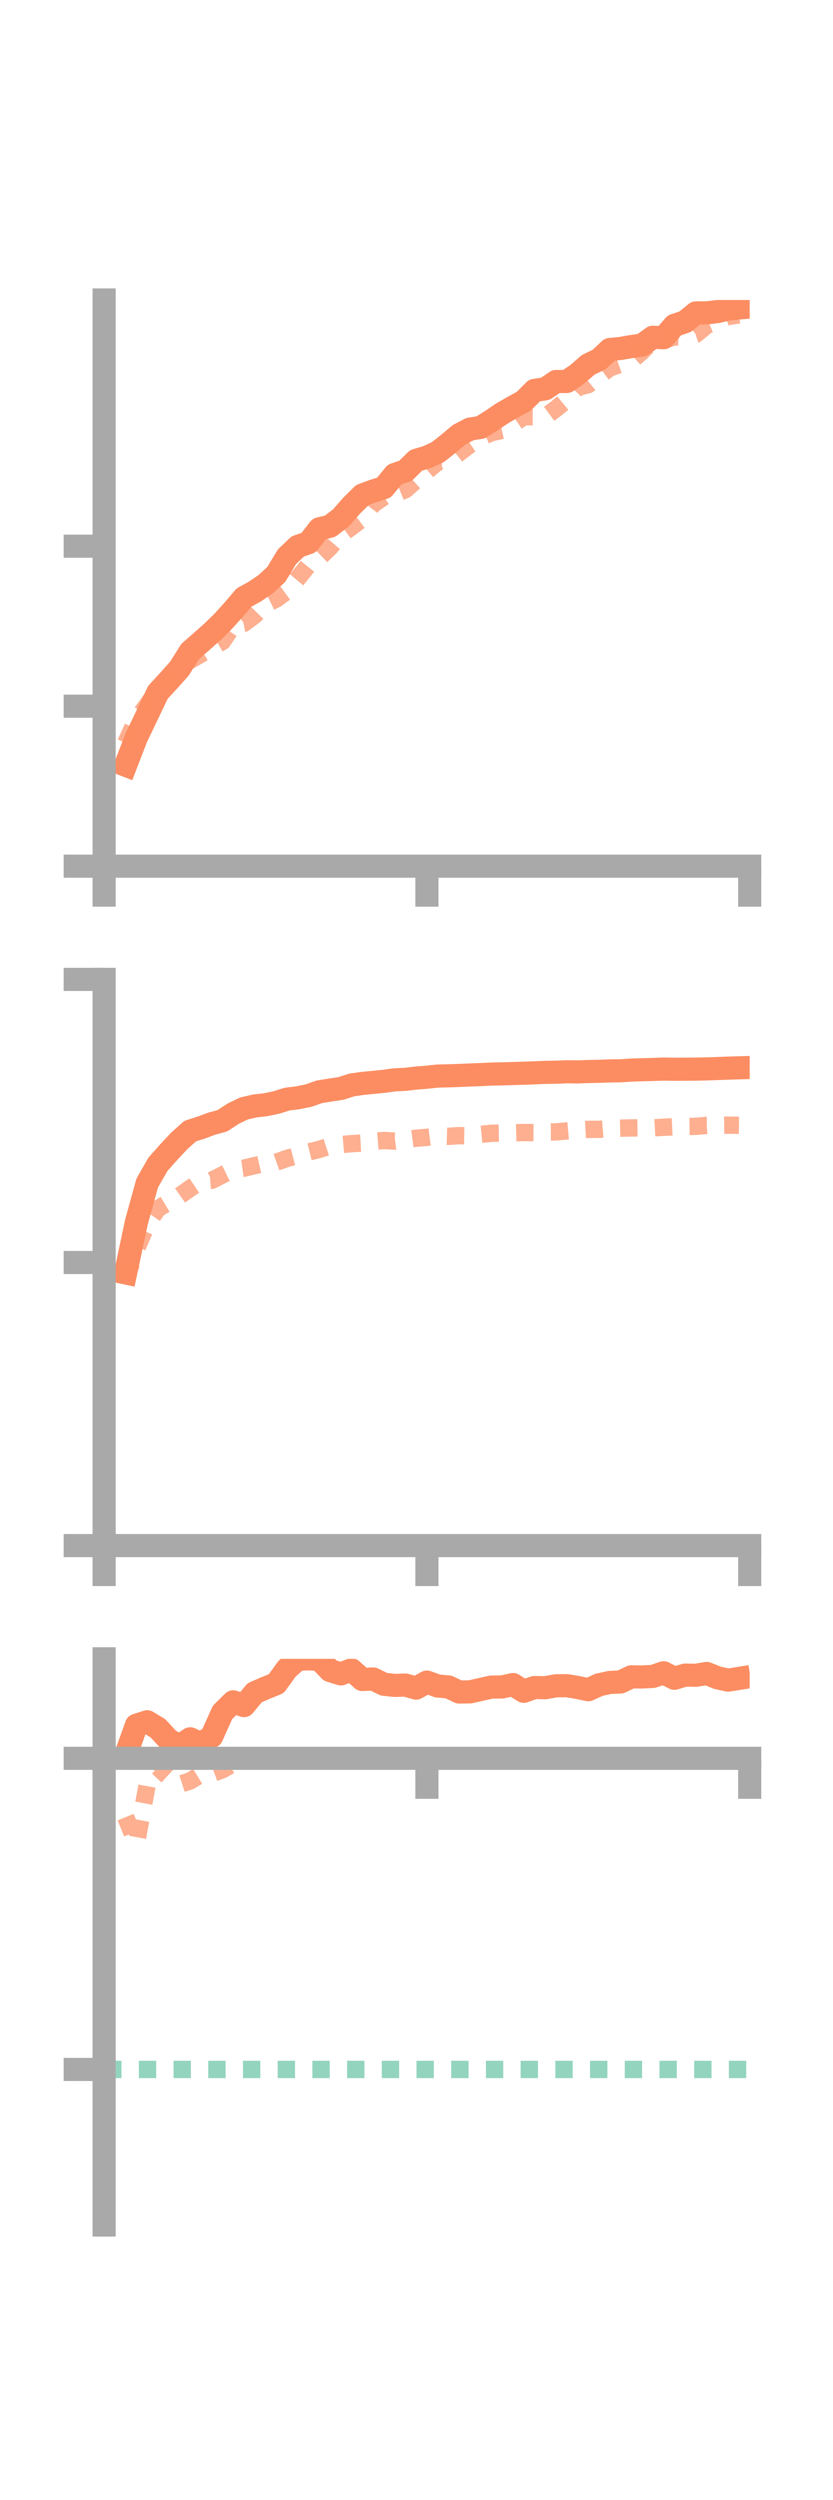 <?xml version="1.0" encoding="utf-8" standalone="no"?>
<!DOCTYPE svg PUBLIC "-//W3C//DTD SVG 1.1//EN"
  "http://www.w3.org/Graphics/SVG/1.1/DTD/svg11.dtd">
<!-- Created with matplotlib (https://matplotlib.org/) -->
<svg height="216pt" version="1.1" viewBox="0 0 72 216" width="72pt" xmlns="http://www.w3.org/2000/svg" xmlns:xlink="http://www.w3.org/1999/xlink">
 <defs>
  <style type="text/css">*{stroke-linecap:butt;stroke-linejoin:round;}</style>
 </defs>
 <g id="figure_1">
  <g id="patch_1">
   <path d="M 0 216 
L 72 216 
L 72 0 
L 0 0 
z
" style="fill:none;"/>
  </g>
  <g id="axes_1">
   <g id="patch_2">
    <path d="M 9 74.838 
L 64.8 74.838 
L 64.8 25.92 
L 9 25.92 
z
" style="fill:none;"/>
   </g>
   <g id="matplotlib.axis_1">
    <g id="xtick_1">
     <g id="line2d_1">
      <defs>
       <path d="M 0 0 
L 0 3.5 
" id="m9d691dea08" style="stroke:#a9a9a9;stroke-width:2;"/>
      </defs>
      <g>
       <use style="fill:#a9a9a9;stroke:#a9a9a9;stroke-width:2;" x="9" xlink:href="#m9d691dea08" y="74.838"/>
      </g>
     </g>
    </g>
    <g id="xtick_2">
     <g id="line2d_2">
      <g>
       <use style="fill:#a9a9a9;stroke:#a9a9a9;stroke-width:2;" x="36.9" xlink:href="#m9d691dea08" y="74.838"/>
      </g>
     </g>
    </g>
    <g id="xtick_3">
     <g id="line2d_3">
      <g>
       <use style="fill:#a9a9a9;stroke:#a9a9a9;stroke-width:2;" x="64.8" xlink:href="#m9d691dea08" y="74.838"/>
      </g>
     </g>
    </g>
   </g>
   <g id="matplotlib.axis_2">
    <g id="ytick_1">
     <g id="line2d_4">
      <defs>
       <path d="M 0 0 
L -3.5 0 
" id="ma241f3cb74" style="stroke:#a9a9a9;stroke-width:2;"/>
      </defs>
      <g>
       <use style="fill:#a9a9a9;stroke:#a9a9a9;stroke-width:2;" x="9" xlink:href="#ma241f3cb74" y="74.838"/>
      </g>
     </g>
    </g>
    <g id="ytick_2">
     <g id="line2d_5">
      <g>
       <use style="fill:#a9a9a9;stroke:#a9a9a9;stroke-width:2;" x="9" xlink:href="#ma241f3cb74" y="61.015"/>
      </g>
     </g>
    </g>
    <g id="ytick_3">
     <g id="line2d_6">
      <g>
       <use style="fill:#a9a9a9;stroke:#a9a9a9;stroke-width:2;" x="9" xlink:href="#ma241f3cb74" y="47.191"/>
      </g>
     </g>
    </g>
   </g>
   <g id="line2d_7">
    <path clip-path="url(#pd766999344)" d="M 10.86 66.114 
L 11.79 63.708 
L 12.72 61.772 
L 13.65 59.817 
L 14.58 58.809 
L 15.51 57.767 
L 16.44 56.286 
L 17.37 55.475 
L 18.3 54.647 
L 19.23 53.748 
L 20.16 52.722 
L 21.09 51.629 
L 22.02 51.115 
L 22.95 50.485 
L 23.88 49.63 
L 24.81 48.094 
L 25.74 47.21 
L 26.67 46.89 
L 27.6 45.69 
L 28.53 45.466 
L 29.46 44.752 
L 30.39 43.695 
L 31.32 42.772 
L 32.25 42.428 
L 33.18 42.135 
L 34.11 41.001 
L 35.04 40.685 
L 35.97 39.772 
L 36.9 39.5 
L 37.83 39.075 
L 38.76 38.345 
L 39.69 37.561 
L 40.62 37.075 
L 41.55 36.925 
L 42.48 36.34 
L 43.41 35.71 
L 44.34 35.172 
L 45.27 34.667 
L 46.2 33.733 
L 47.13 33.594 
L 48.06 32.962 
L 48.99 32.959 
L 49.92 32.322 
L 50.85 31.512 
L 51.78 31.069 
L 52.71 30.198 
L 53.64 30.106 
L 54.57 29.944 
L 55.5 29.812 
L 56.43 29.137 
L 57.36 29.183 
L 58.29 28.114 
L 59.22 27.796 
L 60.15 27.037 
L 61.08 27.032 
L 62.01 26.922 
L 62.94 26.697 
L 63.87 26.611 
" style="fill:none;stroke:#fc8d62;stroke-linecap:square;stroke-width:2;"/>
   </g>
   <g id="line2d_8">
    <path clip-path="url(#pd766999344)" d="M 10.86 64.2 
L 11.79 62.162 
L 12.72 60.911 
L 13.65 59.588 
L 14.58 58.827 
L 15.51 57.806 
L 16.44 57.049 
L 17.37 56.517 
L 18.3 55.954 
L 19.23 55.423 
L 20.16 54.04 
L 21.09 53.855 
L 22.02 53.159 
L 22.95 52.206 
L 23.88 51.756 
L 24.81 51.073 
L 25.74 49.962 
L 26.67 48.818 
L 27.6 48.191 
L 28.53 47.293 
L 29.46 46.197 
L 30.39 45.521 
L 31.32 44.824 
L 32.25 43.575 
L 33.18 42.925 
L 34.11 42.692 
L 35.04 42.317 
L 35.97 41.491 
L 36.9 40.706 
L 37.83 39.915 
L 38.76 39.875 
L 39.69 39.134 
L 40.62 38.419 
L 41.55 37.789 
L 42.48 37.387 
L 43.41 37.176 
L 44.34 36.646 
L 45.27 36.008 
L 46.2 36.009 
L 47.13 35.999 
L 48.06 35.312 
L 48.99 34.539 
L 49.92 33.48 
L 50.85 33.235 
L 51.78 32.478 
L 52.71 31.788 
L 53.64 31.461 
L 54.57 31.174 
L 55.5 30.362 
L 56.43 29.4 
L 57.36 29.398 
L 58.29 29.101 
L 59.22 29.185 
L 60.15 28.887 
L 61.08 28.119 
L 62.01 27.724 
L 62.94 27.349 
L 63.87 27.207 
" style="fill:none;stroke:#fc8d62;stroke-dasharray:1.5,1.5;stroke-dashoffset:0;stroke-opacity:0.7;stroke-width:1.5;"/>
   </g>
   <g id="patch_3">
    <path d="M 9 74.838 
L 9 25.92 
" style="fill:none;stroke:#a9a9a9;stroke-linecap:square;stroke-linejoin:miter;stroke-width:2;"/>
   </g>
   <g id="patch_4">
    <path d="M 64.8 74.838 
L 64.8 25.92 
" style="fill:none;"/>
   </g>
   <g id="patch_5">
    <path d="M 9 74.838 
L 64.8 74.838 
" style="fill:none;stroke:#a9a9a9;stroke-linecap:square;stroke-linejoin:miter;stroke-width:2;"/>
   </g>
   <g id="patch_6">
    <path d="M 9 25.92 
L 64.8 25.92 
" style="fill:none;"/>
   </g>
  </g>
  <g id="axes_2">
   <g id="patch_7">
    <path d="M 9 133.539 
L 64.8 133.539 
L 64.8 84.621 
L 9 84.621 
z
" style="fill:none;"/>
   </g>
   <g id="matplotlib.axis_3">
    <g id="xtick_4">
     <g id="line2d_9">
      <g>
       <use style="fill:#a9a9a9;stroke:#a9a9a9;stroke-width:2;" x="9" xlink:href="#m9d691dea08" y="133.539"/>
      </g>
     </g>
    </g>
    <g id="xtick_5">
     <g id="line2d_10">
      <g>
       <use style="fill:#a9a9a9;stroke:#a9a9a9;stroke-width:2;" x="36.9" xlink:href="#m9d691dea08" y="133.539"/>
      </g>
     </g>
    </g>
    <g id="xtick_6">
     <g id="line2d_11">
      <g>
       <use style="fill:#a9a9a9;stroke:#a9a9a9;stroke-width:2;" x="64.8" xlink:href="#m9d691dea08" y="133.539"/>
      </g>
     </g>
    </g>
   </g>
   <g id="matplotlib.axis_4">
    <g id="ytick_4">
     <g id="line2d_12">
      <g>
       <use style="fill:#a9a9a9;stroke:#a9a9a9;stroke-width:2;" x="9" xlink:href="#ma241f3cb74" y="133.539"/>
      </g>
     </g>
    </g>
    <g id="ytick_5">
     <g id="line2d_13">
      <g>
       <use style="fill:#a9a9a9;stroke:#a9a9a9;stroke-width:2;" x="9" xlink:href="#ma241f3cb74" y="109.08"/>
      </g>
     </g>
    </g>
    <g id="ytick_6">
     <g id="line2d_14">
      <g>
       <use style="fill:#a9a9a9;stroke:#a9a9a9;stroke-width:2;" x="9" xlink:href="#ma241f3cb74" y="84.621"/>
      </g>
     </g>
    </g>
   </g>
   <g id="line2d_15">
    <path clip-path="url(#pf22276c295)" d="M 10.86 109.981 
L 11.79 105.6 
L 12.72 102.225 
L 13.65 100.598 
L 14.58 99.55 
L 15.51 98.555 
L 16.44 97.727 
L 17.37 97.429 
L 18.3 97.087 
L 19.23 96.829 
L 20.16 96.219 
L 21.09 95.77 
L 22.02 95.556 
L 22.95 95.448 
L 23.88 95.258 
L 24.81 94.963 
L 25.74 94.849 
L 26.67 94.659 
L 27.6 94.333 
L 28.53 94.181 
L 29.46 94.045 
L 30.39 93.745 
L 31.32 93.608 
L 32.25 93.519 
L 33.18 93.426 
L 34.11 93.298 
L 35.04 93.253 
L 35.97 93.146 
L 36.9 93.071 
L 37.83 92.971 
L 38.76 92.951 
L 39.69 92.918 
L 40.62 92.88 
L 41.55 92.845 
L 42.48 92.797 
L 43.41 92.782 
L 44.34 92.754 
L 45.27 92.725 
L 46.2 92.693 
L 47.13 92.652 
L 48.06 92.641 
L 48.99 92.601 
L 49.92 92.615 
L 50.85 92.579 
L 51.78 92.562 
L 52.71 92.527 
L 53.64 92.516 
L 54.57 92.454 
L 55.5 92.427 
L 56.43 92.4 
L 57.36 92.369 
L 58.29 92.383 
L 59.22 92.379 
L 60.15 92.372 
L 61.08 92.354 
L 62.01 92.321 
L 62.94 92.286 
L 63.87 92.26 
" style="fill:none;stroke:#fc8d62;stroke-linecap:square;stroke-width:2;"/>
   </g>
   <g id="line2d_16">
    <path clip-path="url(#pf22276c295)" d="M 10.86 110.559 
L 11.79 107.931 
L 12.72 105.759 
L 13.65 104.427 
L 14.58 103.87 
L 15.51 103.327 
L 16.44 102.67 
L 17.37 102.049 
L 18.3 101.984 
L 19.23 101.511 
L 20.16 101.06 
L 21.09 100.93 
L 22.02 100.708 
L 22.95 100.5 
L 23.88 100.415 
L 24.81 100.082 
L 25.74 99.838 
L 26.67 99.537 
L 27.6 99.31 
L 28.53 99.009 
L 29.46 98.89 
L 30.39 98.812 
L 31.32 98.76 
L 32.25 98.618 
L 33.18 98.539 
L 34.11 98.591 
L 35.04 98.465 
L 35.97 98.342 
L 36.9 98.268 
L 37.83 98.149 
L 38.76 98.178 
L 39.69 98.12 
L 40.62 98.133 
L 41.55 98.009 
L 42.48 97.915 
L 43.41 97.899 
L 44.34 97.88 
L 45.27 97.851 
L 46.2 97.856 
L 47.13 97.803 
L 48.06 97.798 
L 48.99 97.71 
L 49.92 97.629 
L 50.85 97.579 
L 51.78 97.575 
L 52.71 97.501 
L 53.64 97.474 
L 54.57 97.454 
L 55.5 97.442 
L 56.43 97.446 
L 57.36 97.396 
L 58.29 97.352 
L 59.22 97.331 
L 60.15 97.316 
L 61.08 97.231 
L 62.01 97.226 
L 62.94 97.215 
L 63.87 97.223 
" style="fill:none;stroke:#fc8d62;stroke-dasharray:1.5,1.5;stroke-dashoffset:0;stroke-opacity:0.7;stroke-width:1.5;"/>
   </g>
   <g id="patch_8">
    <path d="M 9 133.539 
L 9 84.621 
" style="fill:none;stroke:#a9a9a9;stroke-linecap:square;stroke-linejoin:miter;stroke-width:2;"/>
   </g>
   <g id="patch_9">
    <path d="M 64.8 133.539 
L 64.8 84.621 
" style="fill:none;"/>
   </g>
   <g id="patch_10">
    <path d="M 9 133.539 
L 64.8 133.539 
" style="fill:none;stroke:#a9a9a9;stroke-linecap:square;stroke-linejoin:miter;stroke-width:2;"/>
   </g>
   <g id="patch_11">
    <path d="M 9 84.621 
L 64.8 84.621 
" style="fill:none;"/>
   </g>
  </g>
  <g id="axes_3">
   <g id="patch_12">
    <path d="M 9 192.24 
L 64.8 192.24 
L 64.8 143.322 
L 9 143.322 
z
" style="fill:none;"/>
   </g>
   <g id="matplotlib.axis_5">
    <g id="xtick_7">
     <g id="line2d_17">
      <g>
       <use style="fill:#a9a9a9;stroke:#a9a9a9;stroke-width:2;" x="9" xlink:href="#m9d691dea08" y="151.919"/>
      </g>
     </g>
    </g>
    <g id="xtick_8">
     <g id="line2d_18">
      <g>
       <use style="fill:#a9a9a9;stroke:#a9a9a9;stroke-width:2;" x="36.9" xlink:href="#m9d691dea08" y="151.919"/>
      </g>
     </g>
    </g>
    <g id="xtick_9">
     <g id="line2d_19">
      <g>
       <use style="fill:#a9a9a9;stroke:#a9a9a9;stroke-width:2;" x="64.8" xlink:href="#m9d691dea08" y="151.919"/>
      </g>
     </g>
    </g>
   </g>
   <g id="matplotlib.axis_6">
    <g id="ytick_7">
     <g id="line2d_20">
      <g>
       <use style="fill:#a9a9a9;stroke:#a9a9a9;stroke-width:2;" x="9" xlink:href="#ma241f3cb74" y="151.919"/>
      </g>
     </g>
    </g>
    <g id="ytick_8">
     <g id="line2d_21">
      <g>
       <use style="fill:#a9a9a9;stroke:#a9a9a9;stroke-width:2;" x="9" xlink:href="#ma241f3cb74" y="178.8"/>
      </g>
     </g>
    </g>
   </g>
   <g id="line2d_22">
    <path clip-path="url(#p744e0ac953)" d="M 10.86 151.659 
L 11.79 149.062 
L 12.72 148.763 
L 13.65 149.323 
L 14.58 150.33 
L 15.51 150.845 
L 16.44 150.235 
L 17.37 150.67 
L 18.3 150.029 
L 19.23 147.956 
L 20.16 147.04 
L 21.09 147.363 
L 22.02 146.249 
L 22.95 145.845 
L 23.88 145.469 
L 24.81 144.18 
L 25.74 143.357 
L 26.67 143.322 
L 27.6 143.37 
L 28.53 144.335 
L 29.46 144.627 
L 30.39 144.276 
L 31.32 145.112 
L 32.25 145.063 
L 33.18 145.519 
L 34.11 145.62 
L 35.04 145.591 
L 35.97 145.851 
L 36.9 145.333 
L 37.83 145.671 
L 38.76 145.751 
L 39.69 146.191 
L 40.62 146.179 
L 41.55 145.968 
L 42.48 145.762 
L 43.41 145.753 
L 44.34 145.546 
L 45.27 146.129 
L 46.2 145.801 
L 47.13 145.82 
L 48.06 145.651 
L 48.99 145.643 
L 49.92 145.796 
L 50.85 145.993 
L 51.78 145.566 
L 52.71 145.364 
L 53.64 145.32 
L 54.57 144.879 
L 55.5 144.891 
L 56.43 144.845 
L 57.36 144.529 
L 58.29 145.002 
L 59.22 144.729 
L 60.15 144.744 
L 61.08 144.588 
L 62.01 144.959 
L 62.94 145.164 
L 63.87 145.014 
" style="fill:none;stroke:#fc8d62;stroke-linecap:square;stroke-width:2;"/>
   </g>
   <g id="line2d_23">
    <path clip-path="url(#p744e0ac953)" d="M 10.86 156.998 
L 11.79 159.276 
L 12.72 154.227 
L 13.65 152.696 
L 14.58 153.554 
L 15.51 154.171 
L 16.44 153.871 
L 17.37 153.298 
L 18.3 153.243 
L 19.23 152.904 
L 20.16 152.376 
L 21.09 152.128 
L 22.02 152.081 
L 22.95 151.919 
L 23.88 152.188 
L 24.81 152.043 
L 25.74 152.018 
L 26.67 152.029 
L 27.6 152.036 
L 28.53 151.949 
L 29.46 151.919 
L 30.39 151.919 
L 31.32 151.961 
L 32.25 151.919 
L 33.18 151.937 
L 34.11 151.919 
L 35.04 151.919 
L 35.97 151.929 
L 36.9 151.923 
L 37.83 151.919 
L 38.76 151.919 
L 39.69 151.919 
L 40.62 151.919 
L 41.55 151.919 
L 42.48 151.919 
L 43.41 151.918 
L 44.34 151.917 
L 45.27 151.918 
L 46.2 151.916 
L 47.13 151.917 
L 48.06 151.919 
L 48.99 151.919 
L 49.92 151.919 
L 50.85 151.919 
L 51.78 151.919 
L 52.71 151.916 
L 53.64 151.916 
L 54.57 151.917 
L 55.5 151.919 
L 56.43 151.919 
L 57.36 151.919 
L 58.29 151.919 
L 59.22 151.919 
L 60.15 151.919 
L 61.08 151.919 
L 62.01 151.919 
L 62.94 151.918 
L 63.87 151.917 
" style="fill:none;stroke:#fc8d62;stroke-dasharray:1.5,1.5;stroke-dashoffset:0;stroke-opacity:0.7;stroke-width:1.5;"/>
   </g>
   <g id="line2d_24">
    <path clip-path="url(#p744e0ac953)" d="M 9 178.8 
L 64.8 178.8 
" style="fill:none;stroke:#66c2a5;stroke-dasharray:1.5,1.5;stroke-dashoffset:0;stroke-opacity:0.7;stroke-width:1.5;"/>
   </g>
   <g id="patch_13">
    <path d="M 9 192.24 
L 9 143.322 
" style="fill:none;stroke:#a9a9a9;stroke-linecap:square;stroke-linejoin:miter;stroke-width:2;"/>
   </g>
   <g id="patch_14">
    <path d="M 64.8 192.24 
L 64.8 143.322 
" style="fill:none;"/>
   </g>
   <g id="patch_15">
    <path d="M 9 151.919 
L 64.8 151.919 
" style="fill:none;stroke:#a9a9a9;stroke-linecap:square;stroke-linejoin:miter;stroke-width:2;"/>
   </g>
   <g id="patch_16">
    <path d="M 9 143.322 
L 64.8 143.322 
" style="fill:none;"/>
   </g>
  </g>
 </g>
 <defs>
  <clipPath id="pd766999344">
   <rect height="48.918" width="55.8" x="9" y="25.92"/>
  </clipPath>
  <clipPath id="pf22276c295">
   <rect height="48.918" width="55.8" x="9" y="84.621"/>
  </clipPath>
  <clipPath id="p744e0ac953">
   <rect height="48.918" width="55.8" x="9" y="143.322"/>
  </clipPath>
 </defs>
</svg>
